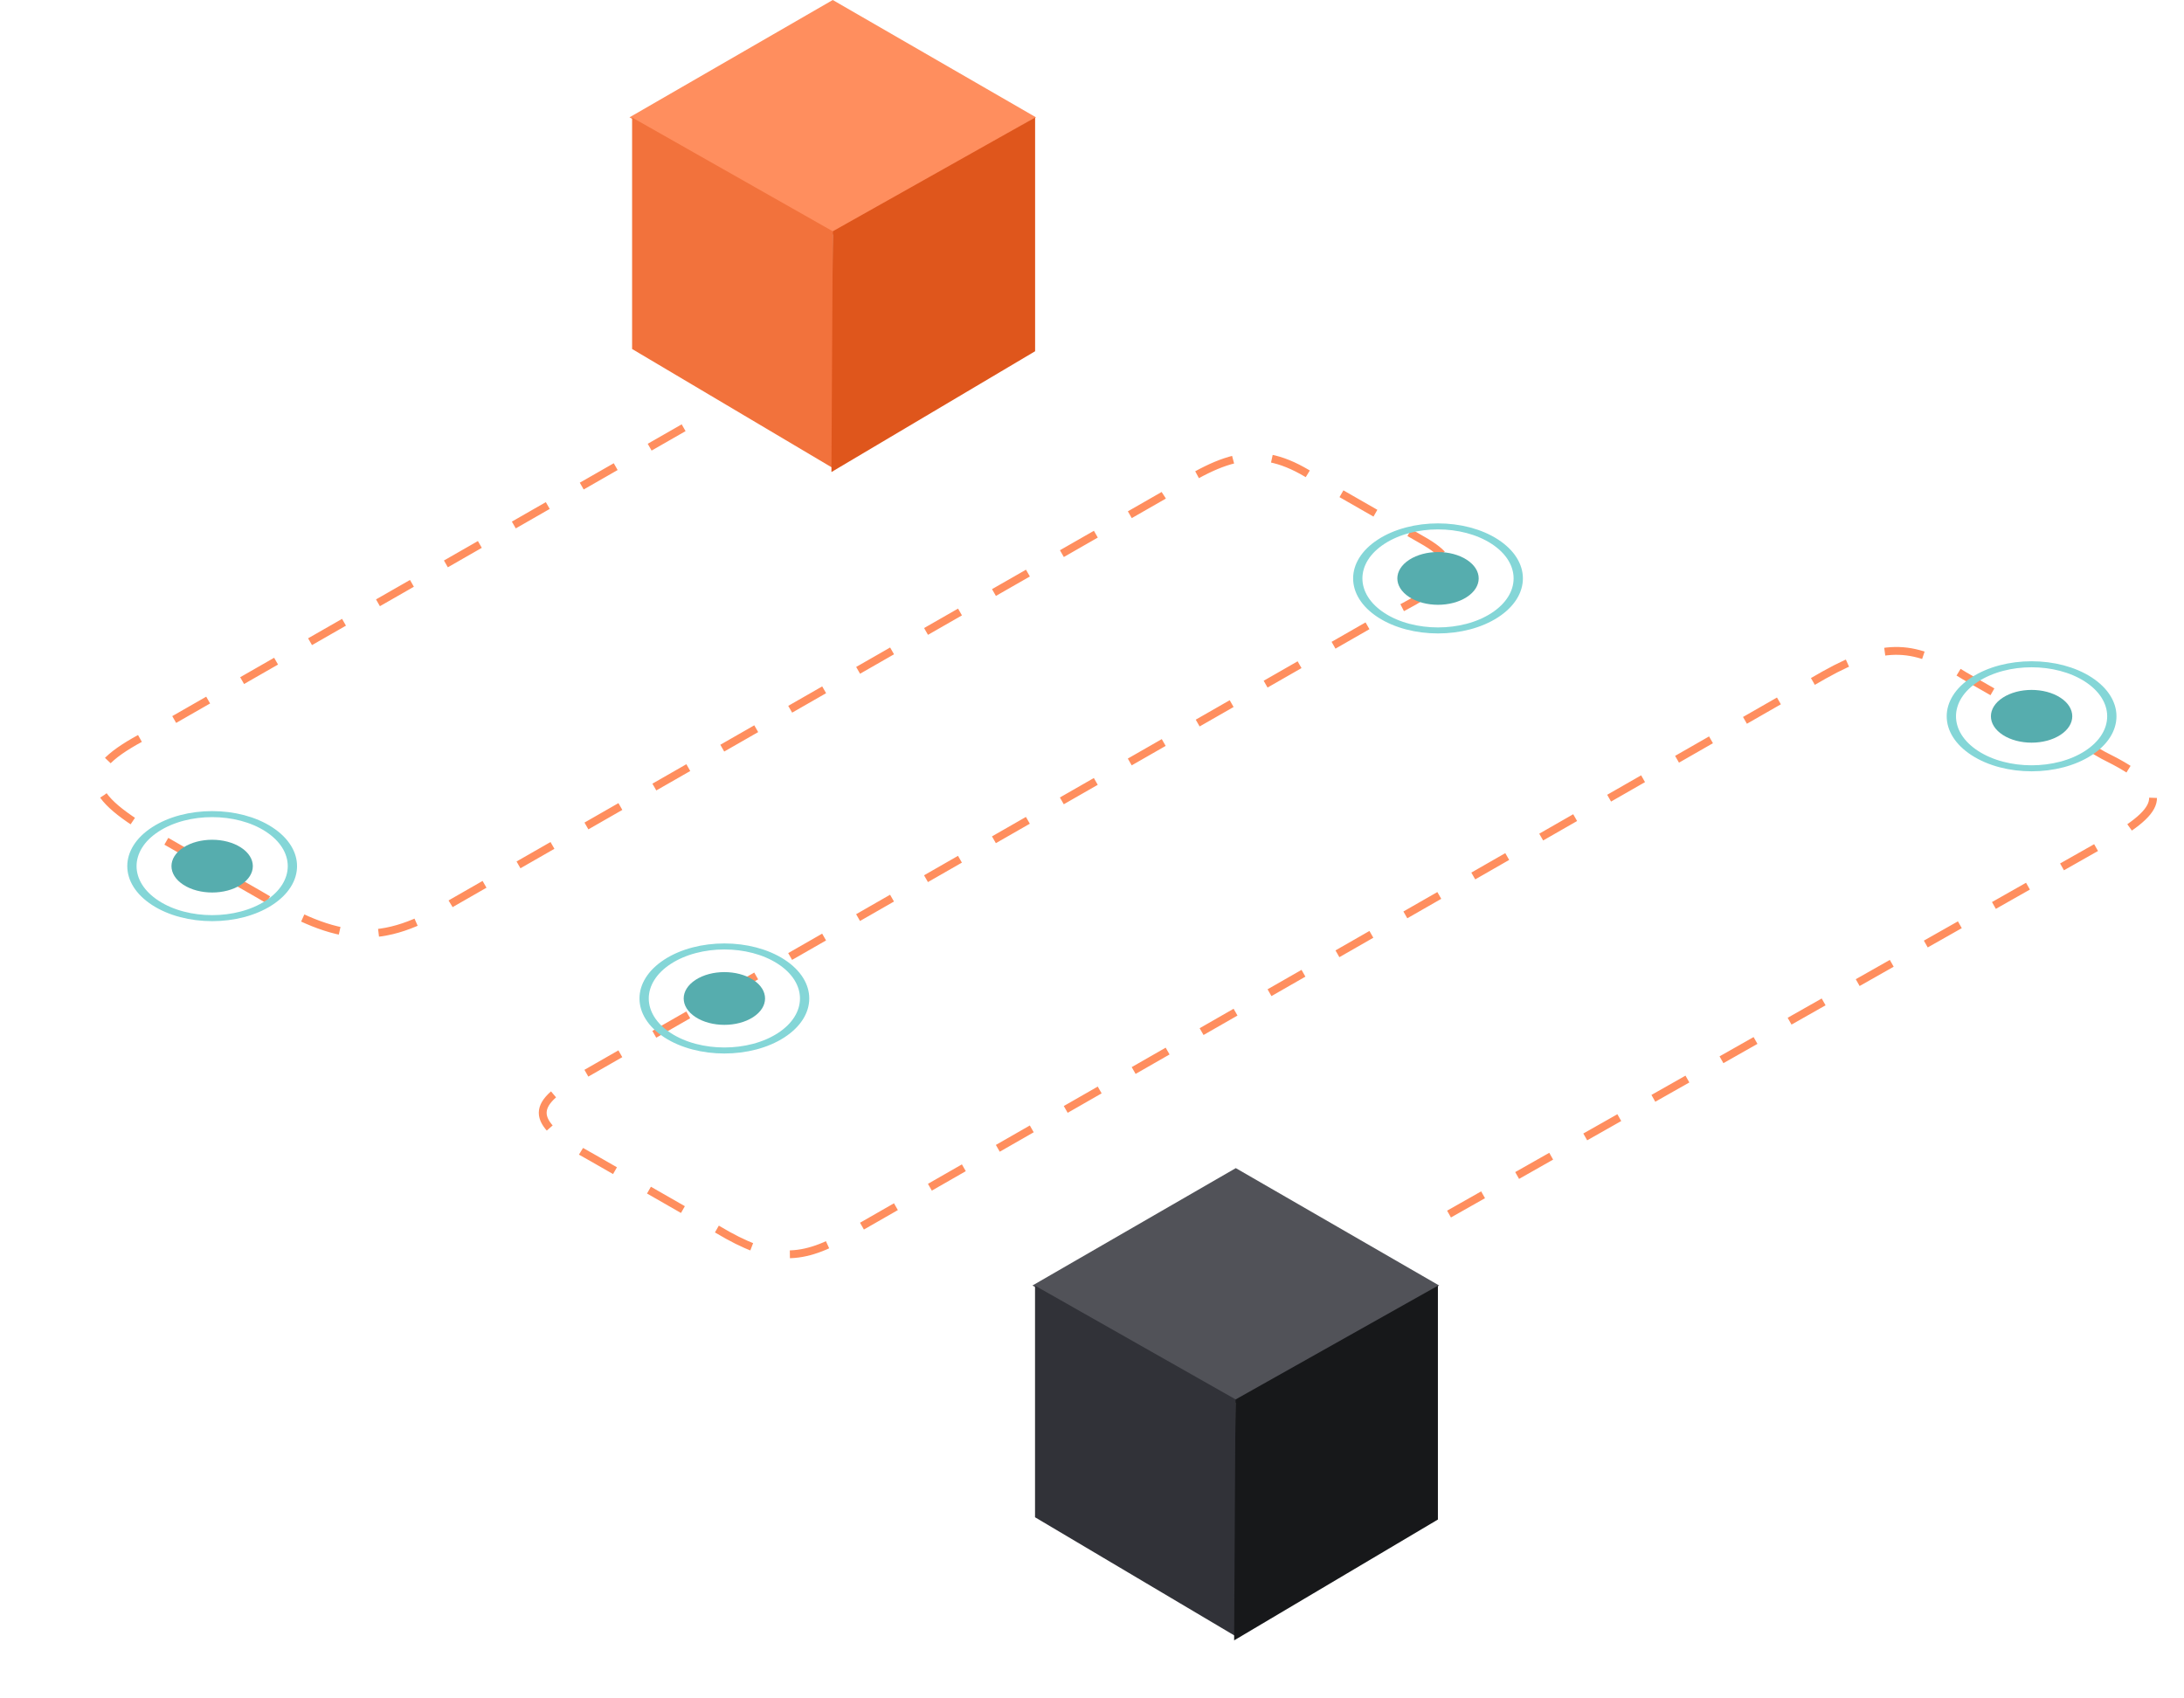 <svg width="279" height="217" viewBox="0 0 279 217" fill="none" xmlns="http://www.w3.org/2000/svg">
<path d="M87.331 54.65L19.594 93.455C10.11 98.19 10.096 101.034 19.791 106.654L33.181 114.325C43.282 120.445 48.699 121.046 57.794 115.34L148.57 63.336C156.764 57.866 161.174 56.519 168.26 61.305L181.65 68.976C187.611 72.33 185.515 74.644 176.137 79.129L73.941 137.676C67.56 141.23 67.487 143.448 75.713 147.941L91.663 157.079C98.791 161.347 102.467 161.148 108.597 157.53L233.044 86.236C240.892 81.836 244.707 82.419 250.963 86.349L268.684 96.501C277.232 100.721 276.773 103.066 269.669 107.218L181.65 157.079" stroke="#FF8E5E" stroke-dasharray="5 5"/>
<rect width="29.985" height="29.985" transform="matrix(0.866 0.5 -0.866 0.5 106.382 0)" fill="#FF8E5E"/>
<path d="M106.383 29.55L80.749 15.013L80.749 44.59L106.553 59.895L106.383 29.55Z" fill="#F2723C"/>
<path d="M106.386 29.551L132.232 15.014L132.232 44.879L106.213 60.311L106.386 29.551Z" fill="#DF561C"/>
<rect width="29.999" height="29.999" transform="matrix(0.866 0.5 -0.866 0.5 157.87 149.248)" fill="#515258"/>
<path d="M157.867 178.811L132.222 164.267L132.222 193.858L158.037 209.17L157.867 178.811Z" fill="#313238"/>
<path d="M157.83 178.813L183.689 164.269L183.689 194.148L157.657 209.587L157.83 178.813Z" fill="#17181A"/>
<circle r="4.38" transform="matrix(0.839 -0.544 0.839 0.544 259.53 91.519)" fill="#56ADAE"/>
<circle r="8.639" transform="matrix(0.839 -0.544 0.839 0.544 259.53 91.519)" stroke="#84D6D7"/>
<circle r="4.38" transform="matrix(0.839 -0.544 0.839 0.544 183.703 73.904)" fill="#56ADAE"/>
<circle r="8.639" transform="matrix(0.839 -0.544 0.839 0.544 183.702 73.903)" stroke="#84D6D7"/>
<circle r="4.38" transform="matrix(0.839 -0.544 0.839 0.544 92.537 127.574)" fill="#56ADAE"/>
<circle r="8.639" transform="matrix(0.839 -0.544 0.839 0.544 92.537 127.573)" stroke="#84D6D7"/>
<circle r="4.38" transform="matrix(0.839 -0.544 0.839 0.544 27.102 110.664)" fill="#56ADAE"/>
<circle r="8.639" transform="matrix(0.839 -0.544 0.839 0.544 27.103 110.664)" stroke="#84D6D7"/>
</svg>
